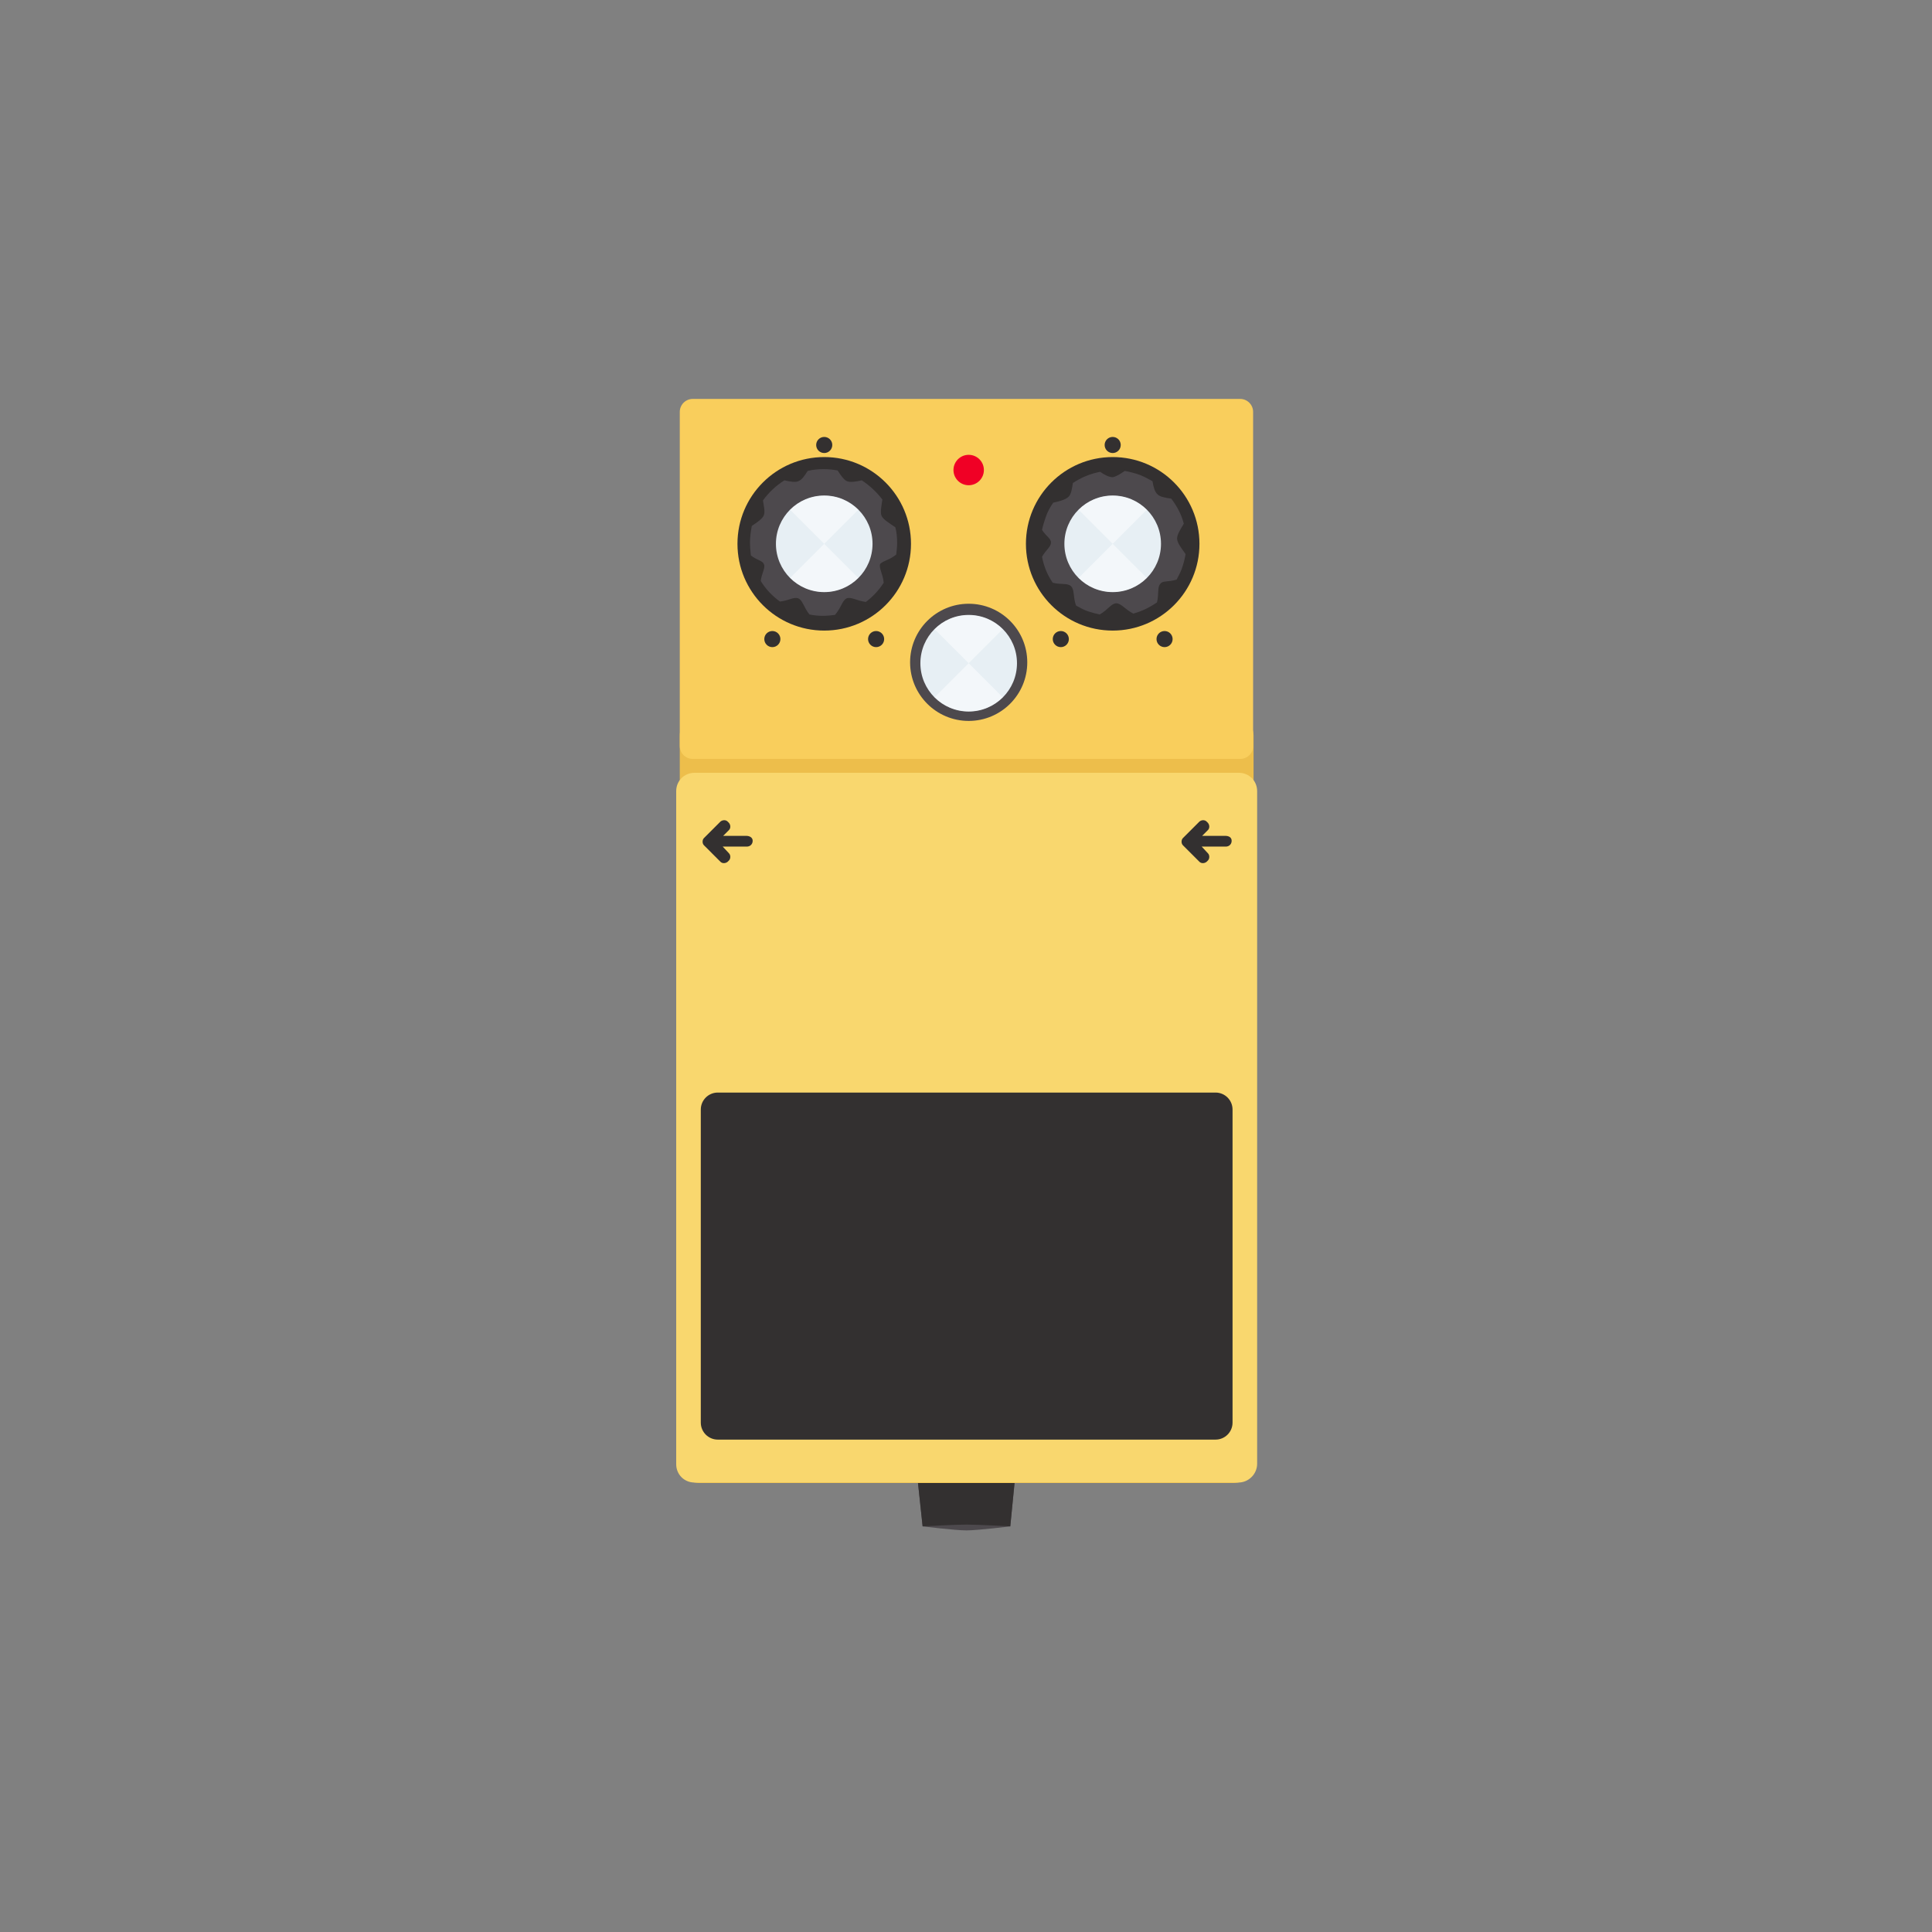 <svg xmlns="http://www.w3.org/2000/svg" viewBox="0 0 432 432"><rect x="0" y="0" width="432" height="432" fill="#808080" stroke="none"/><path fill="#4D494D" d="M225.9 341.3s-7.3.9-9.8.9-9.8-.9-9.8-.9l-1.3-12.2h22.1l-1.2 12.2z"/><path fill="#333030" d="M225.9 341.3s-7.3-.4-9.8-.4-9.8.4-9.8.4l-1.3-12.2h22.1l-1.2 12.2z"/><path fill="#EDBE4B" d="M275.9 331.6H156.3c-2.4 0-4.3-1.9-4.3-4.3V164.5c0-2.4 1.9-4.3 4.3-4.3H276c2.4 0 4.3 1.9 4.3 4.3v162.8c0 2.3-2 4.3-4.4 4.3z"/><path fill="#F9CE5C" d="M277.3 169.7H154.9c-1.6 0-2.9-1.3-2.9-2.9V92.1c0-1.6 1.3-2.9 2.9-2.9h122.4c1.6 0 2.9 1.3 2.9 2.9v74.6c.1 1.7-1.3 3-2.9 3z"/><path fill="#F9D76E" d="M276.9 331.5H155.3c-2.3 0-4.1-1.8-4.1-4.1V176.9c0-2.3 1.8-4.1 4.1-4.1H277c2.3 0 4.1 1.8 4.1 4.1v150.4c0 2.3-1.9 4.2-4.2 4.2z"/><path fill="#333030" d="M271.8 321.9H160.5c-2.1 0-3.8-1.7-3.8-3.8v-70c0-2.1 1.7-3.8 3.8-3.8h111.3c2.1 0 3.8 1.7 3.8 3.8v70c0 2.1-1.7 3.8-3.8 3.8z"/><circle fill="#4D494D" cx="216.6" cy="148.1" r="13.1"/><circle fill="#E7EFF4" cx="216.6" cy="148.3" r="10.8"/><circle fill="#F00025" cx="216.6" cy="105.1" r="3.4"/><circle fill="#333030" cx="184.3" cy="121.6" r="19.4"/><path fill="#4D494D" d="M200.4 124c.1-.9.2-1.7.2-2.6 0-1.2-.1-2.4-.4-3.5-1.3-.9-2.7-1.7-3.1-2.6-.3-.8 0-2.2.2-3.6-1.3-1.7-2.8-3.1-4.6-4.3-1.3.3-2.6.5-3.3.2-.7-.3-1.4-1.3-2.1-2.4-1-.2-2.1-.3-3.1-.3-1.2 0-2.4.1-3.6.4-.7 1.1-1.3 2-2.1 2.3-.7.3-1.8.1-3.1-.2-1.9 1.2-3.5 2.7-4.8 4.5.2 1.3.5 2.5.2 3.3-.3.8-1.5 1.6-2.7 2.4-.2 1.2-.4 2.4-.4 3.7 0 1 .1 1.9.2 2.9 1.4 1.1 2.5 1.1 2.9 1.9.4.9-.4 1.8-.7 3.8 1.1 1.8 2.6 3.4 4.3 4.6 2-.2 3.1-1.1 4.1-.7 1 .4 1.2 2 2.5 3.6 1 .2 2 .3 3 .3.9 0 1.8-.1 2.7-.2 1.4-1.6 1.6-3.2 2.6-3.7 1-.4 2.2.5 4.3.8 1.6-1.2 2.9-2.6 4-4.3-.2-2.1-1.1-3.2-.8-4.2.8-.8 2-.8 3.6-2.1z"/><circle fill="#E7EFF4" cx="184.3" cy="121.6" r="10.8"/><g fill="#333030"><circle cx="184.3" cy="99.5" r="1.8"/><circle cx="172.7" cy="142.9" r="1.8"/><circle cx="195.9" cy="142.9" r="1.8"/></g><circle fill="#333030" cx="248.8" cy="121.6" r="19.4"/><path fill="#4D494D" d="M263.1 129.6c.4-.8.8-1.5 1.1-2.3.4-1.1.7-2.2.9-3.4-.9-1.3-1.9-2.5-1.9-3.5 0-.9.8-2.1 1.5-3.3-.5-2-1.5-3.9-2.8-5.6-1.3-.2-2.6-.4-3.1-1-.6-.5-.9-1.7-1.1-2.9-.9-.5-1.8-1-2.8-1.4-1.1-.4-2.3-.7-3.4-.9-1 .7-2 1.3-2.7 1.4-.8 0-1.8-.5-2.8-1.2-2.2.4-4.3 1.3-6.1 2.5-.2 1.3-.4 2.6-1 3.1-.6.6-2 1-3.4 1.3-.7 1-1.3 2.1-1.7 3.3-.3.9-.6 1.8-.8 2.8 1 1.5 2 1.9 2 2.8 0 1-1.1 1.6-2 3.2.4 2.1 1.2 4.1 2.4 5.8 2 .5 3.3 0 4.1.8.8.8.4 2.3 1.1 4.3.9.5 1.8 1 2.7 1.3.9.3 1.7.5 2.6.7 1.9-1.1 2.6-2.5 3.7-2.5s1.9 1.3 3.8 2.3c1.9-.5 3.7-1.4 5.3-2.5.5-2 0-3.4.8-4.2.5-.7 1.6-.3 3.6-.9z"/><circle fill="#E7EFF4" cx="248.8" cy="121.6" r="10.8"/><g fill="#333030"><circle cx="248.8" cy="99.5" r="1.8"/><circle cx="237.2" cy="142.9" r="1.8"/><circle cx="260.4" cy="142.9" r="1.8"/></g><path fill="#333030" d="M166.9 186.9h-5.2l1.3-1.3c.4-.4.4-1.1 0-1.6l-.3-.3c-.4-.4-1.1-.4-1.6 0l-3.7 3.7c-.2.2-.3.5-.3.8 0 .3.1.6.3.8l3.7 3.7c.4.4 1.1.4 1.6 0l.3-.3c.4-.4.4-1.2 0-1.6l-1.4-1.5h5.4c.7 0 1.3-.5 1.3-1.3s-.8-1.1-1.4-1.1zm107.1 0h-5.2l1.3-1.3c.4-.4.4-1.1 0-1.6l-.3-.3c-.4-.4-1.1-.4-1.6 0l-3.7 3.7c-.2.2-.3.5-.3.8 0 .3.1.6.3.8l3.7 3.7c.4.4 1.1.4 1.6 0l.3-.3c.4-.4.4-1.2 0-1.6l-1.4-1.5h5.4c.7 0 1.3-.5 1.3-1.3s-.7-1.1-1.4-1.1z"/><path fill="#FFF" d="M191.9 114c-4.2-4.2-11-4.2-15.2 0l7.6 7.6 7.6-7.6zm-7.6 7.6l-7.6 7.6c4.2 4.2 11 4.2 15.2 0l-7.6-7.6zM256.4 114c-4.2-4.2-11-4.2-15.2 0l7.6 7.6 7.6-7.6zm-7.6 7.6l-7.6 7.6c4.2 4.2 11 4.2 15.2 0l-7.6-7.6zM224.2 140.7c-4.2-4.2-11-4.2-15.2 0l7.6 7.6 7.6-7.6zm-7.6 7.6l-7.6 7.6c4.2 4.2 11 4.2 15.2 0l-7.6-7.6z" opacity=".5"/></svg>